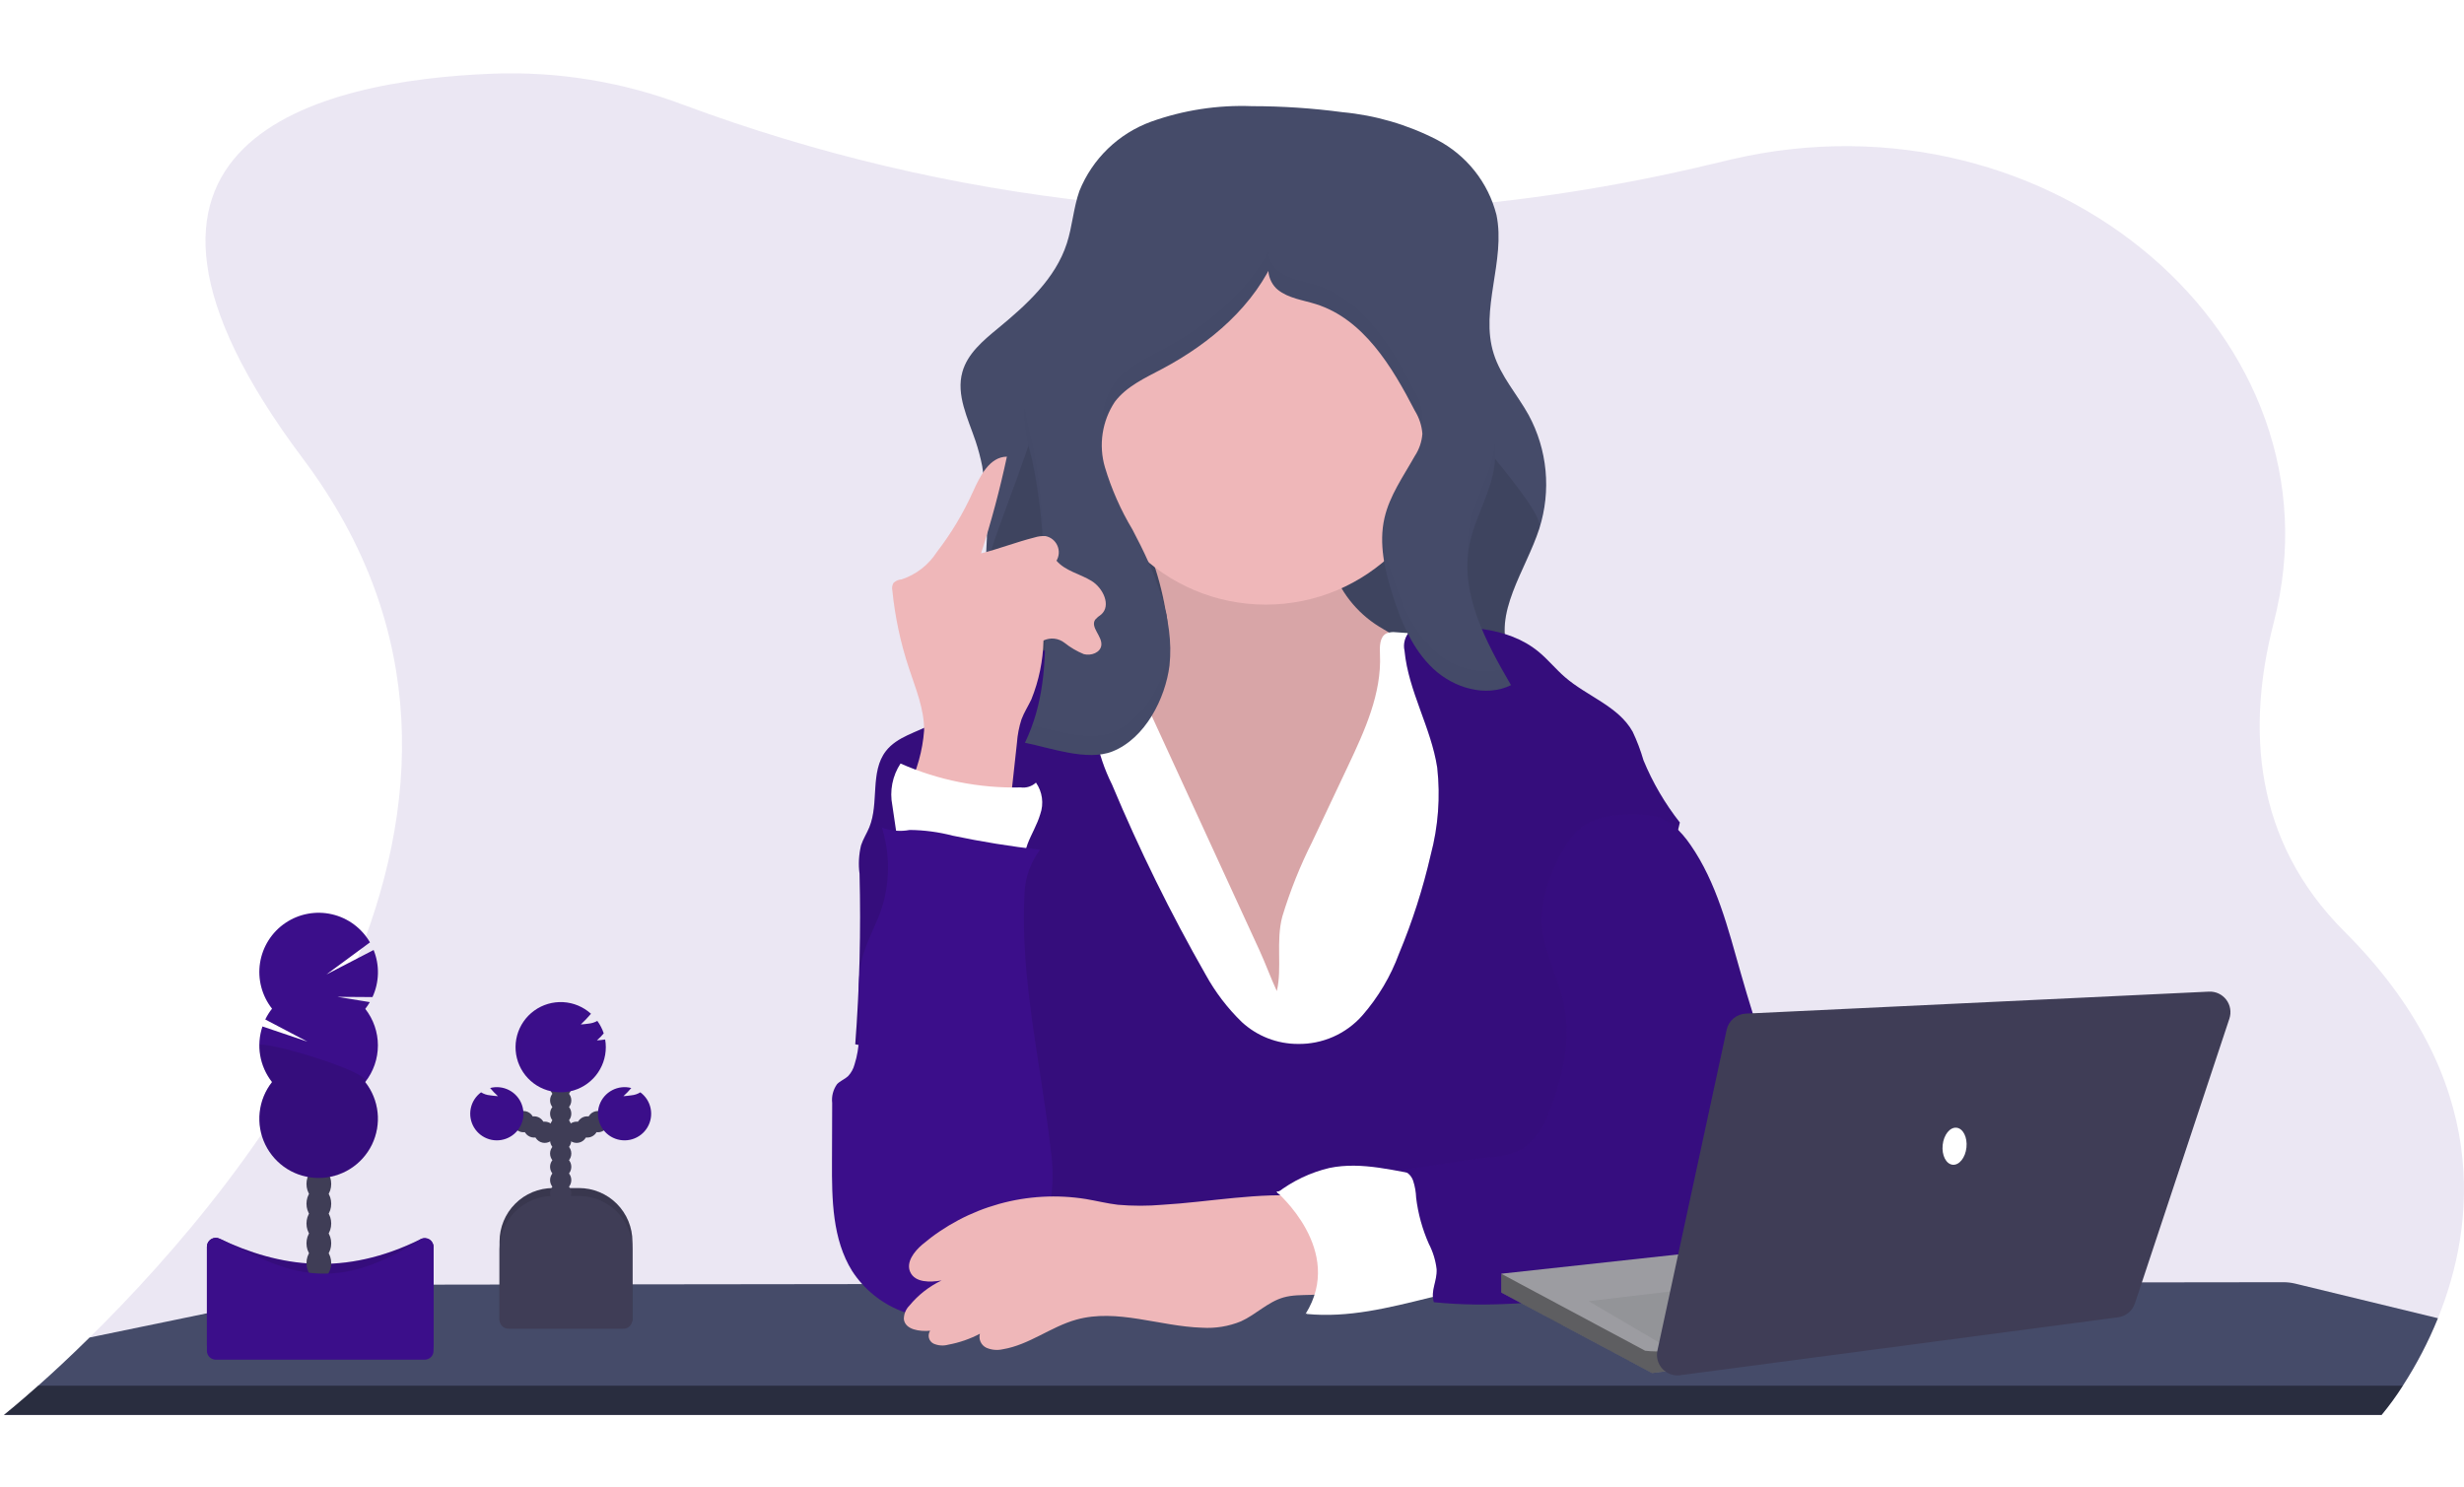 <svg width="159" height="96" viewBox="0 0 159 96" fill="none" xmlns="http://www.w3.org/2000/svg">
<g filter="url(#filter0_d)">
<path opacity="0.1" d="M157.318 81.079C156.701 82.599 155.943 84.058 155.052 85.435C154.634 86.092 154.176 86.722 153.68 87.322C153.675 87.328 153.67 87.333 153.665 87.338H0.236L0.257 87.322C0.395 87.214 1.206 86.558 2.466 85.435C3.373 84.63 4.505 83.584 5.78 82.325C16.201 72.077 36.224 47.821 19.547 25.6C4.048 4.943 20.736 1.196 31.745 0.757C35.975 0.591 40.194 1.281 44.151 2.784C52.689 5.955 61.587 8.055 70.642 9.037C71.04 9.081 71.44 9.125 71.846 9.165C78.257 9.818 84.712 9.935 91.143 9.516C91.332 9.505 91.523 9.491 91.715 9.477C98.076 9.03 104.39 8.054 110.59 6.558C110.991 6.46 111.388 6.367 111.782 6.275C132.44 1.498 151.483 17.781 146.722 36.185C144.961 42.992 145.409 50.247 151.278 56.117C160.884 65.698 159.722 75.134 157.318 81.079Z" fill="#3B0E8A"/>
<path d="M157.318 81.079C156.701 82.599 155.943 84.057 155.052 85.434C154.634 86.091 154.176 86.721 153.68 87.321H0.257C0.395 87.214 1.206 86.558 2.466 85.434C3.373 84.63 4.505 83.584 5.78 82.325L21.95 78.985C22.159 78.942 22.371 78.92 22.585 78.92L39.824 78.895H39.842L48.381 78.885H48.4L55.606 78.876H65.159L84.959 78.848H93.476L96.876 78.81H98L107.89 78.796H112.567L123.993 78.781H127.392L138.213 78.766L147.347 78.755C147.601 78.755 147.855 78.785 148.102 78.844L157.318 81.079Z" fill="#454B69"/>
<path opacity="0.4" d="M2.466 85.434H155.052C154.634 86.091 154.176 86.721 153.68 87.321H0.257C0.392 87.206 1.202 86.551 2.466 85.434Z" fill="black"/>
<path d="M101.462 42.511L101.155 42.571L87.3 45.231C83.275 46.004 79.194 46.78 75.106 46.483C72.143 46.268 69.378 45.39 66.532 44.62C64.924 44.184 63.218 44.01 62.673 42.21C61.92 39.726 63.145 36.046 63.434 33.531C63.8 31.061 63.782 28.55 63.381 26.086C63.272 25.537 63.128 24.996 62.951 24.465C62.458 23.004 61.681 21.485 62.104 20.001C62.434 18.823 63.44 17.983 64.382 17.205C66.227 15.687 68.11 13.985 68.842 11.709C69.201 10.605 69.268 9.416 69.655 8.321C70.07 7.294 70.696 6.366 71.492 5.596C72.289 4.827 73.238 4.233 74.278 3.853C76.365 3.107 78.576 2.767 80.791 2.852C82.742 2.852 84.69 2.982 86.624 3.24C88.75 3.437 90.817 4.041 92.716 5.016C93.663 5.509 94.495 6.195 95.158 7.031C95.822 7.866 96.301 8.833 96.565 9.866C97.177 12.821 95.477 15.971 96.39 18.837C96.848 20.288 97.908 21.46 98.644 22.788C99.244 23.898 99.614 25.118 99.733 26.374C99.851 27.63 99.716 28.898 99.335 30.101C98.454 32.83 96.297 35.59 97.4 38.235C98.102 39.918 99.897 40.816 101.148 42.149C101.261 42.271 101.365 42.391 101.462 42.511Z" fill="#454B69"/>
<path opacity="0.1" d="M101.155 42.163V42.571L87.299 45.23C83.275 46.003 79.193 46.78 75.105 46.483C72.142 46.268 69.377 45.389 66.531 44.62C64.923 44.183 63.218 44.01 62.673 42.21C61.92 39.726 63.145 36.045 63.433 33.53C63.709 31.059 67.96 22.04 67.469 19.599L92.871 20.703C93.042 22.051 99.756 28.82 99.34 30.113C98.459 32.842 96.303 35.602 97.405 38.247C98.11 39.932 99.902 40.83 101.155 42.163Z" fill="black"/>
<path d="M75.203 35.334C75.433 36.178 75.36 37.076 74.998 37.873C74.417 38.872 73.149 39.191 72.016 39.417L68.082 40.203C67.808 40.232 67.549 40.335 67.329 40.501C67.111 40.735 66.987 41.041 66.978 41.361C66.819 42.785 67.323 44.189 67.783 45.545C68.712 48.294 69.492 51.099 70.667 53.751C71.76 56.455 73.509 58.845 75.755 60.706C78.057 62.478 81.102 63.422 83.92 62.729C86.374 62.125 88.388 60.394 90.123 58.559C91.624 57.104 92.804 55.352 93.588 53.415C94.015 52.044 94.278 50.627 94.374 49.194L95.072 42.63C95.181 41.602 95.254 40.448 94.589 39.66C94.278 39.328 93.905 39.06 93.493 38.869C91.946 38.145 90.441 37.334 88.986 36.439C87.522 35.532 86.431 34.132 85.908 32.492C85.653 31.5 85.698 30.422 85.263 29.498C84.996 28.991 84.624 28.546 84.172 28.194C83.719 27.842 83.197 27.589 82.64 27.454C81.524 27.19 80.367 27.143 79.233 27.316C78.095 27.444 73.711 27.773 73.24 29.055C72.987 29.745 74.035 31.226 74.283 31.905C74.692 33.019 74.999 34.166 75.203 35.334Z" fill="#EFB7B9"/>
<path opacity="0.1" d="M75.203 35.334C75.433 36.178 75.36 37.076 74.998 37.873C74.417 38.872 73.149 39.191 72.016 39.417L68.082 40.203C67.808 40.232 67.549 40.335 67.329 40.501C67.111 40.735 66.987 41.041 66.978 41.361C66.819 42.785 67.323 44.189 67.783 45.545C68.712 48.294 69.492 51.099 70.667 53.751C71.76 56.455 73.509 58.845 75.755 60.706C78.057 62.478 81.102 63.422 83.92 62.729C86.374 62.125 88.388 60.394 90.123 58.559C91.624 57.104 92.804 55.352 93.588 53.415C94.015 52.044 94.278 50.627 94.374 49.194L95.072 42.63C95.181 41.602 95.254 40.448 94.589 39.66C94.278 39.328 93.905 39.06 93.493 38.869C91.946 38.145 90.441 37.334 88.986 36.439C87.522 35.532 86.431 34.132 85.908 32.492C85.653 31.5 85.698 30.422 85.263 29.498C84.996 28.991 84.624 28.546 84.172 28.194C83.719 27.842 83.197 27.589 82.64 27.454C81.524 27.19 80.367 27.143 79.233 27.316C78.095 27.444 73.711 27.773 73.24 29.055C72.987 29.745 74.035 31.226 74.283 31.905C74.692 33.019 74.999 34.166 75.203 35.334Z" fill="black"/>
<path d="M84.67 50.342L86.977 45.459C88.058 43.171 89.163 40.767 89.048 38.239C89.025 37.737 89.02 37.109 89.462 36.881C89.653 36.803 89.862 36.777 90.067 36.804C92.495 36.928 94.892 37.413 97.178 38.242C97.633 38.37 98.049 38.61 98.387 38.94C98.671 39.317 98.858 39.758 98.931 40.224C99.293 41.764 99.557 43.325 99.722 44.898C100.033 48.802 100.033 52.725 99.722 56.63L99.109 68.558C99.112 68.728 99.078 68.895 99.008 69.05C98.914 69.175 98.793 69.278 98.654 69.351C98.516 69.424 98.362 69.466 98.206 69.473C97.013 69.636 95.807 69.675 94.607 69.589C86.158 69.269 77.665 68.777 69.271 69.802C69.309 68.56 69.289 67.318 69.21 66.075C68.878 60.707 67.486 55.471 66.119 50.271C65.322 47.234 64.551 43.925 65.833 41.061C66.022 40.609 66.293 40.196 66.632 39.844C67.211 39.339 67.908 38.989 68.659 38.826C69.931 38.48 71.248 38.331 72.564 38.385L81.27 57.33C81.668 58.197 81.996 59.109 82.391 59.965C82.747 58.486 82.319 56.754 82.747 55.152C83.25 53.496 83.893 51.887 84.67 50.342Z" fill="white"/>
<path d="M83.76 63.378C84.542 63.389 85.316 63.232 86.031 62.917C86.746 62.601 87.384 62.136 87.902 61.551C88.932 60.373 89.738 59.017 90.278 57.549C91.138 55.489 91.82 53.36 92.32 51.184C92.808 49.347 92.952 47.436 92.743 45.547C92.348 42.959 90.883 40.607 90.634 38.001C90.583 37.778 90.588 37.546 90.649 37.326C90.71 37.105 90.826 36.904 90.984 36.739C91.227 36.592 91.507 36.519 91.791 36.529C94.395 36.374 97.255 36.403 99.272 38.056C99.886 38.558 100.385 39.186 100.986 39.704C102.416 40.946 104.437 41.578 105.355 43.228C105.636 43.822 105.869 44.438 106.052 45.07C106.646 46.51 107.436 47.861 108.399 49.085C107.519 52.795 106.509 56.508 105.629 60.218C105.164 62.406 104.548 64.559 103.786 66.663C103.256 68.03 102.589 69.423 102.752 70.886C102.842 71.458 102.984 72.021 103.175 72.567C103.761 74.515 104.035 76.542 103.988 78.575L64.596 78.672C66.483 75.966 67.036 72.649 66.845 69.357C66.79 67.771 66.364 66.219 65.602 64.827C64.352 62.687 62.151 61.294 59.98 60.1C58.461 59.272 56.831 63.931 55.189 63.397C55.469 59.739 55.561 56.069 55.466 52.401C55.385 51.786 55.418 51.16 55.565 50.557C55.695 50.153 55.934 49.791 56.095 49.398C56.742 47.823 56.125 45.81 57.172 44.469C57.897 43.538 59.167 43.272 60.194 42.698C61.203 42.023 62.141 41.249 62.994 40.388C64.804 38.852 67.015 37.865 69.367 37.543C70.053 38.625 70.47 39.855 70.583 41.132C70.653 41.934 70.603 42.746 70.715 43.544C70.918 44.619 71.269 45.66 71.758 46.639C73.52 50.844 75.536 54.938 77.795 58.898C78.418 60.031 79.206 61.065 80.134 61.966C81.122 62.876 82.417 63.38 83.76 63.378Z" fill="#3B0E8A"/>
<path opacity="0.1" d="M83.76 63.378C84.542 63.389 85.316 63.232 86.031 62.917C86.746 62.601 87.384 62.136 87.902 61.551C88.932 60.373 89.738 59.017 90.278 57.549C91.138 55.489 91.82 53.36 92.32 51.184C92.808 49.347 92.952 47.436 92.743 45.547C92.348 42.959 90.883 40.607 90.634 38.001C90.583 37.778 90.588 37.546 90.649 37.326C90.71 37.105 90.826 36.904 90.984 36.739C91.227 36.592 91.507 36.519 91.791 36.529C94.395 36.374 97.255 36.403 99.272 38.056C99.886 38.558 100.385 39.186 100.986 39.704C102.416 40.946 104.437 41.578 105.355 43.228C105.636 43.822 105.869 44.438 106.052 45.07C106.646 46.51 107.436 47.861 108.399 49.085C107.519 52.795 106.509 56.508 105.629 60.218C105.164 62.406 104.548 64.559 103.786 66.663C103.256 68.03 102.589 69.423 102.752 70.886C102.842 71.458 102.984 72.021 103.175 72.567C103.761 74.515 104.035 76.542 103.988 78.575L64.596 78.672C66.483 75.966 67.036 72.649 66.845 69.357C66.79 67.771 66.364 66.219 65.602 64.827C64.352 62.687 62.151 61.294 59.98 60.1C58.461 59.272 56.831 63.931 55.189 63.397C55.469 59.739 55.561 56.069 55.466 52.401C55.385 51.786 55.418 51.16 55.565 50.557C55.695 50.153 55.934 49.791 56.095 49.398C56.742 47.823 56.125 45.81 57.172 44.469C57.897 43.538 59.167 43.272 60.194 42.698C61.203 42.023 62.141 41.249 62.994 40.388C64.804 38.852 67.015 37.865 69.367 37.543C70.053 38.625 70.47 39.855 70.583 41.132C70.653 41.934 70.603 42.746 70.715 43.544C70.918 44.619 71.269 45.66 71.758 46.639C73.52 50.844 75.536 54.938 77.795 58.898C78.418 60.031 79.206 61.065 80.134 61.966C81.122 62.876 82.417 63.38 83.76 63.378Z" fill="black"/>
<path d="M81.677 35.021C88.213 35.021 93.511 29.724 93.511 23.19C93.511 16.656 88.213 11.359 81.677 11.359C75.141 11.359 69.843 16.656 69.843 23.19C69.843 29.724 75.141 35.021 81.677 35.021Z" fill="#EFB7B9"/>
<path d="M75.467 38.956C75.792 35.895 74.518 32.9 73.077 30.179C72.32 28.917 71.723 27.565 71.3 26.155C71.093 25.447 71.043 24.703 71.154 23.974C71.264 23.245 71.532 22.549 71.939 21.934C72.693 20.935 73.888 20.395 74.995 19.808C78.116 18.152 80.97 15.718 82.342 12.462C81.566 12.885 81.768 14.145 82.453 14.698C83.138 15.252 84.07 15.363 84.913 15.627C87.983 16.594 89.825 19.654 91.302 22.514C91.58 22.963 91.746 23.473 91.785 23.999C91.746 24.514 91.576 25.009 91.291 25.439C90.562 26.737 89.67 27.983 89.339 29.433C88.959 31.09 89.359 32.831 89.883 34.456C90.435 36.184 91.168 37.926 92.493 39.165C93.818 40.405 95.874 41.02 97.504 40.22C95.877 37.422 94.191 34.297 94.826 31.125C95.133 29.606 95.957 28.224 96.307 26.716C96.975 23.836 95.863 20.872 94.771 18.123L91.506 9.918C91.008 8.663 90.44 7.325 89.297 6.614C88.49 6.188 87.597 5.953 86.685 5.926C83.769 5.666 80.748 5.751 78.034 6.836C73.089 8.811 69.988 13.681 67.528 18.404C66.791 19.819 66.063 21.321 66.093 22.917C66.156 23.79 66.31 24.655 66.553 25.496C67.362 28.969 67.406 32.568 67.447 36.134C67.48 38.869 67.337 41.448 66.14 43.939C67.78 44.265 70.158 45.144 71.782 44.5C73.897 43.662 75.198 41.086 75.467 38.956Z" fill="#454B69"/>
<g opacity="0.1">
<path opacity="0.1" d="M67.439 36.074C67.445 35.685 67.445 35.292 67.439 34.895C67.397 31.329 67.353 27.732 66.544 24.258C66.363 23.582 66.222 22.896 66.121 22.203C66.093 22.441 66.08 22.68 66.084 22.919C66.146 23.793 66.3 24.657 66.543 25.499C67.35 28.954 67.399 32.529 67.439 36.074Z" fill="black"/>
<path opacity="0.1" d="M96.307 26.718C96.489 25.912 96.55 25.083 96.488 24.259C96.46 24.669 96.4 25.076 96.307 25.476C95.956 26.994 95.132 28.362 94.826 29.884C94.694 30.556 94.656 31.242 94.715 31.924C94.737 31.656 94.774 31.39 94.826 31.126C95.132 29.604 95.956 28.23 96.307 26.718Z" fill="black"/>
<path opacity="0.1" d="M91.679 23.368C91.746 23.172 91.783 22.966 91.787 22.759C91.746 22.233 91.58 21.724 91.303 21.274C89.826 18.414 87.989 15.356 84.914 14.387C84.072 14.122 83.14 14.014 82.454 13.458C82.277 13.306 82.133 13.12 82.029 12.912C81.925 12.703 81.864 12.476 81.849 12.243C80.353 14.99 77.782 17.09 74.996 18.566C73.891 19.153 72.694 19.692 71.941 20.692C71.266 21.666 70.983 22.86 71.15 24.033C71.22 23.276 71.493 22.552 71.94 21.937C72.694 20.938 73.889 20.398 74.995 19.811C77.781 18.336 80.352 16.235 81.849 13.488C81.864 13.721 81.925 13.948 82.029 14.157C82.132 14.365 82.277 14.551 82.453 14.703C83.144 15.255 84.071 15.368 84.913 15.632C87.984 16.599 89.825 19.659 91.302 22.519C91.452 22.792 91.578 23.077 91.679 23.371V23.368Z" fill="black"/>
<path opacity="0.1" d="M92.492 37.925C91.167 36.683 90.436 34.944 89.882 33.216C89.548 32.245 89.325 31.24 89.216 30.219C89.155 31.662 89.381 33.103 89.882 34.458C90.433 36.186 91.167 37.928 92.492 39.167C93.817 40.407 95.873 41.022 97.503 40.222C97.307 39.886 97.113 39.546 96.919 39.202C96.133 39.374 95.317 39.347 94.544 39.124C93.771 38.901 93.066 38.489 92.492 37.925Z" fill="black"/>
<path opacity="0.1" d="M75.468 37.714C75.201 39.844 73.896 42.42 71.776 43.262C70.303 43.846 68.206 43.175 66.606 42.804C66.468 43.191 66.311 43.571 66.134 43.943C67.774 44.268 70.152 45.148 71.776 44.504C73.898 43.662 75.202 41.086 75.468 38.956C75.522 38.423 75.533 37.886 75.498 37.352C75.489 37.472 75.477 37.593 75.468 37.714Z" fill="black"/>
</g>
<path d="M92.196 71.933C90.063 71.596 87.898 70.942 85.783 71.382C84.561 71.672 83.414 72.218 82.418 72.983C82.96 73.259 83.43 73.66 83.789 74.153C84.148 74.645 84.386 75.216 84.483 75.817C84.738 76.641 84.9 77.491 84.966 78.351C85.032 79.219 84.802 80.083 84.315 80.804C87.004 81.069 89.611 80.406 92.234 79.759C92.534 79.707 92.82 79.591 93.072 79.421C93.262 79.237 93.409 79.012 93.502 78.764C93.595 78.516 93.632 78.251 93.611 77.987C93.567 77.043 93.387 76.11 93.077 75.217C92.754 74.131 92.517 73.013 92.196 71.933Z" fill="white"/>
<path d="M106.597 48.654C107.656 48.792 108.477 49.646 109.082 50.524C110.779 52.967 111.51 55.928 112.325 58.79C113.338 62.349 114.53 65.856 115.897 69.295C116.191 70.091 116.549 70.862 116.968 71.6C117.359 72.138 117.665 72.734 117.875 73.366C118.237 74.931 116.948 76.402 115.602 77.274C114.885 77.758 114.101 78.135 113.276 78.395C112.466 78.611 111.638 78.752 110.802 78.818L103.138 79.646C99.611 80.03 96.052 80.414 92.523 80.044C92.301 79.271 92.737 78.724 92.705 77.92C92.639 77.347 92.468 76.791 92.203 76.279C91.785 75.335 91.509 74.335 91.384 73.31C91.371 72.931 91.304 72.556 91.186 72.196C91.124 72.017 91.014 71.858 90.868 71.736C90.722 71.614 90.546 71.535 90.358 71.506C92.429 71.3 94.001 70.909 96.072 70.703C96.848 70.683 97.608 70.487 98.296 70.13C99.067 69.55 99.638 68.743 99.929 67.823C100.825 65.629 101.402 63.211 100.931 60.887C100.545 58.981 99.466 57.206 99.472 55.261C99.525 54.1 99.819 52.963 100.333 51.921C100.828 50.801 101.472 49.655 102.557 49.087C103.643 48.519 105.373 48.488 106.597 48.654Z" fill="#3B0E8A"/>
<path opacity="0.08" d="M106.597 48.654C107.656 48.792 108.477 49.646 109.082 50.524C110.779 52.967 111.51 55.928 112.325 58.79C113.338 62.349 114.53 65.856 115.897 69.295C116.191 70.091 116.549 70.862 116.968 71.6C117.359 72.138 117.665 72.734 117.875 73.366C118.237 74.931 116.948 76.402 115.602 77.274C114.885 77.758 114.101 78.135 113.276 78.395C112.466 78.611 111.638 78.752 110.802 78.818L103.138 79.646C99.611 80.03 96.052 80.414 92.523 80.044C92.301 79.271 92.737 78.724 92.705 77.92C92.639 77.347 92.468 76.791 92.203 76.279C91.785 75.335 91.509 74.335 91.384 73.31C91.371 72.931 91.304 72.556 91.186 72.196C91.124 72.017 91.014 71.858 90.868 71.736C90.722 71.614 90.546 71.535 90.358 71.506C92.429 71.3 94.001 70.909 96.072 70.703C96.848 70.683 97.608 70.487 98.296 70.13C99.067 69.55 99.638 68.743 99.929 67.823C100.825 65.629 101.402 63.211 100.931 60.887C100.545 58.981 99.466 57.206 99.472 55.261C99.525 54.1 99.819 52.963 100.333 51.921C100.828 50.801 101.472 49.655 102.557 49.087C103.643 48.519 105.373 48.488 106.597 48.654Z" fill="black"/>
<path d="M58.608 46.858C59.185 45.7 59.533 44.44 59.632 43.15C59.647 41.754 59.08 40.43 58.646 39.104C58.11 37.483 57.753 35.808 57.582 34.11C57.546 33.947 57.571 33.777 57.651 33.631C57.792 33.49 57.981 33.406 58.181 33.394C59.119 33.084 59.922 32.46 60.455 31.627C61.38 30.427 62.161 29.123 62.783 27.741C63.24 26.723 63.858 25.483 64.974 25.473C64.524 27.582 63.968 29.666 63.306 31.718C64.472 31.42 65.581 30.987 66.747 30.691C66.976 30.619 67.215 30.587 67.454 30.597C67.623 30.629 67.781 30.701 67.916 30.806C68.05 30.912 68.158 31.049 68.228 31.205C68.299 31.361 68.331 31.532 68.322 31.703C68.312 31.875 68.262 32.041 68.175 32.188C68.745 32.856 69.693 33.035 70.439 33.494C71.184 33.953 71.72 35.086 71.057 35.662C70.913 35.755 70.782 35.867 70.669 35.996C70.349 36.49 71.133 37.057 71.068 37.642C71.016 38.121 70.403 38.345 69.936 38.218C69.489 38.035 69.071 37.789 68.693 37.488C68.503 37.339 68.276 37.247 68.036 37.22C67.796 37.194 67.554 37.235 67.336 37.338C67.306 38.645 67.04 39.935 66.55 41.146C66.345 41.578 66.081 41.983 65.915 42.431C65.757 42.921 65.659 43.428 65.623 43.942L65.122 48.523C62.731 48.998 60.587 48.282 58.608 46.858Z" fill="#EFB7B9"/>
<path d="M58.023 50.969L57.583 47.989C57.396 47.051 57.585 46.078 58.111 45.278C60.552 46.357 63.201 46.884 65.87 46.821C66.046 46.845 66.225 46.829 66.394 46.775C66.564 46.722 66.719 46.631 66.85 46.511C67.055 46.804 67.187 47.142 67.235 47.497C67.283 47.852 67.246 48.213 67.126 48.55C66.931 49.218 66.557 49.82 66.308 50.472C66.215 50.814 66.056 51.135 65.841 51.416C65.631 51.594 65.388 51.727 65.125 51.807C64.863 51.888 64.586 51.914 64.313 51.884C63.735 51.88 63.159 51.825 62.59 51.719C61.12 51.445 59.495 50.704 58.023 50.969Z" fill="white"/>
<path d="M67.112 50.846C65.221 50.631 63.342 50.327 61.476 49.935C60.57 49.699 59.639 49.575 58.704 49.566C58.102 49.681 57.481 49.627 56.909 49.412C57.458 51.165 57.433 53.048 56.839 54.786C56.47 55.821 55.908 56.786 55.637 57.852C55.074 60.081 55.847 62.511 55.143 64.7C55.069 64.986 54.923 65.248 54.72 65.462C54.504 65.66 54.21 65.764 54.012 65.975C53.761 66.329 53.65 66.762 53.7 67.192L53.687 70.995C53.678 73.415 53.711 75.983 54.989 78.034C55.745 79.196 56.844 80.095 58.133 80.606C59.423 81.116 60.84 81.213 62.187 80.882C62.898 80.7 63.563 80.375 64.142 79.925C65.02 79.124 65.732 78.159 66.24 77.085C66.997 75.885 67.54 74.561 67.842 73.175C67.963 72.179 67.948 71.172 67.798 70.18C67.174 64.659 65.82 59.185 66.111 53.644C66.154 52.631 66.504 51.655 67.114 50.845L67.112 50.846Z" fill="#3B0E8A"/>
<path d="M75.017 73.757C74.058 73.84 73.094 73.84 72.136 73.757C71.445 73.675 70.772 73.505 70.087 73.389C68.217 73.087 66.304 73.193 64.478 73.7C62.653 74.207 60.959 75.102 59.513 76.326C58.983 76.778 58.447 77.474 58.74 78.106C59.055 78.788 60.017 78.771 60.758 78.641C59.958 79.024 59.252 79.576 58.688 80.261C58.572 80.376 58.48 80.513 58.417 80.664C58.355 80.815 58.324 80.977 58.325 81.14C58.409 81.823 59.337 81.948 60.023 81.888C59.978 81.955 59.947 82.031 59.934 82.11C59.92 82.19 59.923 82.272 59.943 82.35C59.963 82.428 59.999 82.501 60.049 82.564C60.099 82.627 60.163 82.679 60.234 82.716C60.536 82.851 60.876 82.876 61.194 82.787C61.905 82.656 62.592 82.418 63.232 82.081C63.185 82.256 63.2 82.442 63.276 82.607C63.352 82.772 63.482 82.905 63.646 82.984C63.981 83.129 64.354 83.164 64.711 83.081C66.398 82.805 67.806 81.631 69.452 81.171C72.083 80.436 74.836 81.609 77.571 81.692C78.429 81.746 79.289 81.605 80.085 81.278C81.042 80.843 81.813 80.027 82.824 79.738C83.947 79.418 85.234 79.786 86.261 79.233C87.008 78.831 86.335 75.735 86.144 75.139C85.795 74.051 85.444 73.326 84.28 73.215C81.335 72.926 77.984 73.586 75.017 73.757Z" fill="#EFB7B9"/>
<path d="M82.363 72.912C82.363 72.912 86.821 76.684 84.249 80.8L89.219 79.085V75.484C89.219 75.313 87.332 72.742 87.332 72.742L85.102 72.398L82.363 72.912Z" fill="white"/>
<path d="M35.687 72.679H37.359C37.812 72.679 38.261 72.768 38.68 72.942C39.099 73.115 39.479 73.369 39.8 73.69C40.12 74.01 40.374 74.391 40.548 74.809C40.721 75.228 40.81 75.677 40.81 76.13V81.251H32.236V76.129C32.237 75.214 32.6 74.337 33.247 73.69C33.895 73.043 34.772 72.679 35.687 72.679Z" fill="#3F3D56"/>
<path opacity="0.1" d="M35.687 72.679H37.359C37.812 72.679 38.261 72.768 38.68 72.942C39.099 73.115 39.479 73.369 39.8 73.69C40.12 74.01 40.374 74.391 40.548 74.809C40.721 75.228 40.81 75.677 40.81 76.13V81.251H32.236V76.129C32.237 75.214 32.6 74.337 33.247 73.69C33.895 73.043 34.772 72.679 35.687 72.679Z" fill="black"/>
<path d="M36.181 74.564C36.56 74.564 36.867 74.257 36.867 73.878C36.867 73.499 36.56 73.192 36.181 73.192C35.802 73.192 35.495 73.499 35.495 73.878C35.495 74.257 35.802 74.564 36.181 74.564Z" fill="#3F3D56"/>
<path d="M36.181 73.707C36.56 73.707 36.867 73.4 36.867 73.021C36.867 72.642 36.56 72.335 36.181 72.335C35.802 72.335 35.495 72.642 35.495 73.021C35.495 73.4 35.802 73.707 36.181 73.707Z" fill="#3F3D56"/>
<path d="M36.181 72.85C36.56 72.85 36.867 72.543 36.867 72.164C36.867 71.785 36.56 71.478 36.181 71.478C35.802 71.478 35.495 71.785 35.495 72.164C35.495 72.543 35.802 72.85 36.181 72.85Z" fill="#3F3D56"/>
<path d="M36.181 71.993C36.56 71.993 36.867 71.686 36.867 71.307C36.867 70.928 36.56 70.621 36.181 70.621C35.802 70.621 35.495 70.928 35.495 71.307C35.495 71.686 35.802 71.993 36.181 71.993Z" fill="#3F3D56"/>
<path d="M36.181 71.136C36.56 71.136 36.867 70.829 36.867 70.45C36.867 70.071 36.56 69.764 36.181 69.764C35.802 69.764 35.495 70.071 35.495 70.45C35.495 70.829 35.802 71.136 36.181 71.136Z" fill="#3F3D56"/>
<path d="M36.181 70.279C36.56 70.279 36.867 69.972 36.867 69.593C36.867 69.214 36.56 68.907 36.181 68.907C35.802 68.907 35.495 69.214 35.495 69.593C35.495 69.972 35.802 70.279 36.181 70.279Z" fill="#3F3D56"/>
<path d="M36.181 69.42C36.56 69.42 36.867 69.113 36.867 68.734C36.867 68.355 36.56 68.048 36.181 68.048C35.802 68.048 35.495 68.355 35.495 68.734C35.495 69.113 35.802 69.42 36.181 69.42Z" fill="#3F3D56"/>
<path d="M37.21 69.764C37.589 69.764 37.896 69.457 37.896 69.078C37.896 68.699 37.589 68.392 37.21 68.392C36.831 68.392 36.524 68.699 36.524 69.078C36.524 69.457 36.831 69.764 37.21 69.764Z" fill="#3F3D56"/>
<path d="M37.896 69.42C38.275 69.42 38.583 69.113 38.583 68.734C38.583 68.355 38.275 68.048 37.896 68.048C37.517 68.048 37.21 68.355 37.21 68.734C37.21 69.113 37.517 69.42 37.896 69.42Z" fill="#3F3D56"/>
<path d="M38.583 69.078C38.962 69.078 39.269 68.771 39.269 68.392C39.269 68.013 38.962 67.706 38.583 67.706C38.204 67.706 37.896 68.013 37.896 68.392C37.896 68.771 38.204 69.078 38.583 69.078Z" fill="#3F3D56"/>
<path d="M36.181 68.563C36.56 68.563 36.867 68.256 36.867 67.877C36.867 67.498 36.56 67.191 36.181 67.191C35.802 67.191 35.495 67.498 35.495 67.877C35.495 68.256 35.802 68.563 36.181 68.563Z" fill="#3F3D56"/>
<path d="M36.181 67.706C36.56 67.706 36.867 67.399 36.867 67.02C36.867 66.641 36.56 66.334 36.181 66.334C35.802 66.334 35.495 66.641 35.495 67.02C35.495 67.399 35.802 67.706 36.181 67.706Z" fill="#3F3D56"/>
<path d="M36.181 66.849C36.56 66.849 36.867 66.542 36.867 66.163C36.867 65.784 36.56 65.477 36.181 65.477C35.802 65.477 35.495 65.784 35.495 66.163C35.495 66.542 35.802 66.849 36.181 66.849Z" fill="#3F3D56"/>
<path d="M36.181 65.992C36.56 65.992 36.867 65.685 36.867 65.306C36.867 64.927 36.56 64.62 36.181 64.62C35.802 64.62 35.495 64.927 35.495 65.306C35.495 65.685 35.802 65.992 36.181 65.992Z" fill="#3F3D56"/>
<path d="M39.03 63.093C38.859 63.118 38.688 63.136 38.517 63.147C38.676 63.008 38.824 62.857 38.959 62.695C38.864 62.406 38.724 62.135 38.544 61.89C38.374 61.986 38.187 62.045 37.992 62.064C37.823 62.089 37.652 62.107 37.48 62.119C37.712 61.901 37.931 61.671 38.136 61.429C37.642 60.981 37.008 60.716 36.341 60.679C35.674 60.643 35.014 60.836 34.473 61.228C33.932 61.619 33.542 62.184 33.368 62.829C33.194 63.474 33.248 64.158 33.519 64.769C33.79 65.379 34.262 65.877 34.857 66.181C35.452 66.484 36.133 66.574 36.786 66.435C37.44 66.296 38.025 65.937 38.445 65.418C38.865 64.899 39.094 64.251 39.093 63.584C39.093 63.416 39.079 63.248 39.049 63.083L39.03 63.093Z" fill="#3B0E8A"/>
<path d="M41.318 66.502C41.143 66.609 40.945 66.675 40.74 66.693C40.57 66.718 40.399 66.737 40.228 66.748C40.41 66.585 40.58 66.409 40.736 66.221C40.322 66.113 39.883 66.163 39.505 66.362C39.126 66.56 38.835 66.893 38.688 67.294C38.542 67.696 38.55 68.138 38.712 68.533C38.874 68.929 39.178 69.25 39.564 69.433C39.95 69.617 40.391 69.65 40.8 69.526C41.209 69.402 41.558 69.13 41.777 68.763C41.996 68.395 42.07 67.96 41.985 67.541C41.9 67.122 41.662 66.75 41.317 66.497L41.318 66.502Z" fill="#3B0E8A"/>
<path d="M35.152 69.764C35.531 69.764 35.839 69.457 35.839 69.078C35.839 68.699 35.531 68.392 35.152 68.392C34.773 68.392 34.466 68.699 34.466 69.078C34.466 69.457 34.773 69.764 35.152 69.764Z" fill="#3F3D56"/>
<path d="M34.466 69.42C34.845 69.42 35.152 69.113 35.152 68.734C35.152 68.355 34.845 68.048 34.466 68.048C34.087 68.048 33.78 68.355 33.78 68.734C33.78 69.113 34.087 69.42 34.466 69.42Z" fill="#3F3D56"/>
<path d="M33.78 69.078C34.159 69.078 34.466 68.771 34.466 68.392C34.466 68.013 34.159 67.706 33.78 67.706C33.401 67.706 33.094 68.013 33.094 68.392C33.094 68.771 33.401 69.078 33.78 69.078Z" fill="#3F3D56"/>
<path d="M31.045 66.502C31.22 66.609 31.418 66.675 31.622 66.693C31.792 66.718 31.963 66.737 32.134 66.748C31.952 66.585 31.782 66.409 31.627 66.221C32.04 66.113 32.479 66.163 32.858 66.362C33.237 66.56 33.528 66.893 33.674 67.294C33.821 67.696 33.812 68.138 33.65 68.533C33.488 68.929 33.184 69.25 32.798 69.433C32.412 69.617 31.971 69.65 31.562 69.526C31.153 69.402 30.805 69.13 30.586 68.763C30.367 68.395 30.292 67.96 30.377 67.541C30.462 67.122 30.701 66.75 31.046 66.497L31.045 66.502Z" fill="#3B0E8A"/>
<path d="M35.687 73.187H37.359C37.812 73.187 38.261 73.276 38.68 73.45C39.099 73.623 39.479 73.877 39.8 74.198C40.12 74.518 40.374 74.898 40.548 75.317C40.721 75.736 40.81 76.184 40.81 76.637V81.174C40.81 81.329 40.749 81.478 40.639 81.588C40.529 81.697 40.38 81.759 40.225 81.759H32.818C32.662 81.759 32.513 81.697 32.404 81.588C32.294 81.478 32.232 81.329 32.232 81.174V76.637C32.232 76.184 32.322 75.735 32.495 75.316C32.669 74.897 32.924 74.516 33.245 74.196C33.566 73.876 33.947 73.621 34.366 73.448C34.785 73.275 35.234 73.186 35.688 73.187H35.687Z" fill="#3F3D56"/>
<g opacity="0.1">
<path opacity="0.1" d="M39.077 63.281C39.007 63.355 38.934 63.425 38.856 63.49C38.934 63.488 39.013 63.481 39.09 63.47C39.088 63.408 39.084 63.343 39.077 63.281Z" fill="black"/>
<path opacity="0.1" d="M37.826 62.461C37.998 62.45 38.168 62.432 38.339 62.407C38.493 62.388 38.643 62.347 38.785 62.287C38.715 62.149 38.634 62.016 38.543 61.891C38.457 61.943 38.364 61.983 38.267 62.008C38.132 62.171 37.983 62.323 37.824 62.462L37.826 62.461Z" fill="black"/>
<path opacity="0.1" d="M33.608 63.937C33.607 63.413 33.747 62.899 34.014 62.449C34.281 61.999 34.664 61.629 35.123 61.378C35.582 61.127 36.101 61.004 36.624 61.023C37.147 61.042 37.655 61.202 38.095 61.485L38.139 61.438C37.559 60.929 36.799 60.671 36.028 60.722C35.257 60.772 34.538 61.127 34.029 61.708C33.519 62.289 33.262 63.048 33.312 63.819C33.363 64.589 33.718 65.308 34.299 65.817C33.852 65.292 33.608 64.625 33.608 63.936V63.937Z" fill="black"/>
</g>
<g opacity="0.1">
<path opacity="0.1" d="M40.228 67.09C40.399 67.079 40.57 67.061 40.74 67.037C40.945 67.018 41.143 66.951 41.318 66.843C41.511 66.986 41.673 67.168 41.792 67.377C41.911 67.586 41.985 67.818 42.008 68.058C42.015 67.998 42.018 67.937 42.018 67.877C42.019 67.609 41.957 67.344 41.837 67.104C41.717 66.864 41.543 66.656 41.327 66.496C41.152 66.604 40.955 66.669 40.75 66.688L40.612 66.706C40.494 66.844 40.366 66.972 40.228 67.09Z" fill="black"/>
<path opacity="0.1" d="M40.297 66.505C40.354 66.506 40.411 66.51 40.468 66.518C40.558 66.422 40.647 66.32 40.736 66.221C40.482 66.153 40.216 66.145 39.959 66.197C39.701 66.248 39.459 66.358 39.251 66.518C39.043 66.678 38.874 66.884 38.758 67.12C38.642 67.356 38.582 67.615 38.583 67.877C38.581 67.934 38.584 67.992 38.591 68.048C38.633 67.625 38.831 67.233 39.147 66.948C39.462 66.663 39.872 66.505 40.297 66.505Z" fill="black"/>
</g>
<g opacity="0.1">
<path opacity="0.1" d="M32.134 67.09C31.963 67.079 31.792 67.061 31.622 67.037C31.417 67.018 31.22 66.951 31.045 66.843C30.851 66.986 30.689 67.168 30.57 67.377C30.451 67.586 30.378 67.818 30.355 68.058C30.348 67.998 30.345 67.937 30.345 67.877C30.343 67.609 30.405 67.344 30.525 67.104C30.645 66.864 30.82 66.656 31.035 66.496C31.21 66.604 31.408 66.669 31.613 66.688L31.75 66.706C31.867 66.844 31.996 66.973 32.134 67.09Z" fill="black"/>
<path opacity="0.1" d="M32.063 66.505C32.005 66.506 31.948 66.51 31.891 66.518C31.802 66.422 31.714 66.32 31.624 66.221C31.878 66.153 32.144 66.145 32.401 66.197C32.659 66.248 32.901 66.358 33.109 66.518C33.318 66.678 33.486 66.884 33.602 67.12C33.718 67.356 33.778 67.615 33.778 67.877C33.779 67.934 33.776 67.992 33.769 68.048C33.727 67.625 33.529 67.233 33.213 66.948C32.898 66.663 32.488 66.505 32.063 66.505Z" fill="black"/>
</g>
<path d="M27.413 83.418H13.925C13.773 83.418 13.627 83.358 13.52 83.25C13.412 83.143 13.352 82.997 13.352 82.845V76.463C13.352 76.367 13.376 76.272 13.423 76.187C13.47 76.103 13.537 76.031 13.619 75.979C13.7 75.928 13.794 75.898 13.89 75.892C13.987 75.886 14.083 75.905 14.17 75.946C18.046 77.784 22.22 78.415 27.148 75.975C27.235 75.932 27.332 75.912 27.429 75.916C27.527 75.921 27.621 75.95 27.704 76.002C27.787 76.053 27.855 76.124 27.903 76.209C27.95 76.294 27.976 76.39 27.976 76.487V82.833C27.978 82.909 27.965 82.984 27.937 83.054C27.91 83.124 27.868 83.188 27.816 83.243C27.764 83.297 27.701 83.341 27.632 83.371C27.563 83.401 27.488 83.417 27.413 83.418Z" fill="#3B0E8A"/>
<path opacity="0.1" d="M27.413 83.418H13.925C13.773 83.418 13.627 83.358 13.52 83.25C13.412 83.143 13.352 82.997 13.352 82.845V76.463C13.352 76.367 13.376 76.272 13.423 76.187C13.47 76.103 13.537 76.031 13.619 75.979C13.7 75.928 13.794 75.898 13.89 75.892C13.987 75.886 14.083 75.905 14.17 75.946C18.046 77.784 22.22 78.415 27.148 75.975C27.235 75.932 27.332 75.912 27.429 75.916C27.527 75.921 27.621 75.95 27.704 76.002C27.787 76.053 27.855 76.124 27.903 76.209C27.95 76.294 27.976 76.39 27.976 76.487V82.833C27.978 82.909 27.965 82.984 27.937 83.054C27.91 83.124 27.868 83.188 27.816 83.243C27.764 83.297 27.701 83.341 27.632 83.371C27.563 83.401 27.488 83.417 27.413 83.418Z" fill="black"/>
<path d="M20.575 78.567C21.016 78.567 21.373 78.099 21.373 77.522C21.373 76.945 21.016 76.477 20.575 76.477C20.134 76.477 19.777 76.945 19.777 77.522C19.777 78.099 20.134 78.567 20.575 78.567Z" fill="#3F3D56"/>
<path d="M20.575 77.291C21.016 77.291 21.373 76.823 21.373 76.246C21.373 75.669 21.016 75.201 20.575 75.201C20.134 75.201 19.777 75.669 19.777 76.246C19.777 76.823 20.134 77.291 20.575 77.291Z" fill="#3F3D56"/>
<path d="M20.575 76.012C21.016 76.012 21.373 75.545 21.373 74.967C21.373 74.39 21.016 73.922 20.575 73.922C20.134 73.922 19.777 74.39 19.777 74.967C19.777 75.545 20.134 76.012 20.575 76.012Z" fill="#3F3D56"/>
<path d="M20.575 74.736C21.016 74.736 21.373 74.268 21.373 73.691C21.373 73.114 21.016 72.646 20.575 72.646C20.134 72.646 19.777 73.114 19.777 73.691C19.777 74.268 20.134 74.736 20.575 74.736Z" fill="#3F3D56"/>
<path d="M20.575 73.458C21.016 73.458 21.373 72.99 21.373 72.413C21.373 71.835 21.016 71.368 20.575 71.368C20.134 71.368 19.777 71.835 19.777 72.413C19.777 72.99 20.134 73.458 20.575 73.458Z" fill="#3F3D56"/>
<path d="M20.575 72.18C21.016 72.18 21.373 71.712 21.373 71.135C21.373 70.558 21.016 70.09 20.575 70.09C20.134 70.09 19.777 70.558 19.777 71.135C19.777 71.712 20.134 72.18 20.575 72.18Z" fill="#3F3D56"/>
<path d="M20.575 70.903C21.016 70.903 21.373 70.435 21.373 69.858C21.373 69.281 21.016 68.813 20.575 68.813C20.134 68.813 19.777 69.281 19.777 69.858C19.777 70.435 20.134 70.903 20.575 70.903Z" fill="#3F3D56"/>
<path d="M23.568 61.116C23.677 60.977 23.776 60.83 23.865 60.678L21.766 60.336L24.036 60.352C24.255 59.877 24.374 59.363 24.387 58.84C24.4 58.318 24.305 57.798 24.109 57.314L21.065 58.892L23.873 56.822C23.61 56.367 23.256 55.971 22.834 55.659C22.411 55.347 21.929 55.125 21.417 55.008C20.905 54.89 20.374 54.879 19.858 54.976C19.341 55.072 18.85 55.274 18.415 55.569C17.98 55.863 17.61 56.244 17.329 56.688C17.048 57.132 16.861 57.628 16.78 58.147C16.699 58.666 16.726 59.197 16.86 59.705C16.993 60.213 17.229 60.688 17.554 61.101C17.383 61.316 17.237 61.55 17.118 61.798L19.838 63.228L16.936 62.248C16.733 62.85 16.683 63.494 16.791 64.12C16.899 64.746 17.161 65.336 17.553 65.836C17.11 66.4 16.833 67.078 16.757 67.792C16.68 68.505 16.805 69.226 17.119 69.872C17.433 70.517 17.922 71.062 18.53 71.443C19.139 71.824 19.842 72.025 20.56 72.025C21.278 72.025 21.982 71.824 22.59 71.443C23.199 71.062 23.688 70.517 24.002 69.872C24.315 69.226 24.441 68.505 24.364 67.792C24.287 67.078 24.011 66.4 23.567 65.836C24.097 65.162 24.386 64.33 24.386 63.472C24.386 62.615 24.097 61.782 23.567 61.108L23.568 61.116Z" fill="#3B0E8A"/>
<path opacity="0.1" d="M16.733 63.48C16.731 64.338 17.02 65.171 17.551 65.845C17.107 66.409 16.831 67.086 16.754 67.8C16.677 68.514 16.803 69.235 17.117 69.88C17.43 70.526 17.919 71.07 18.528 71.451C19.136 71.832 19.84 72.034 20.558 72.034C21.276 72.034 21.979 71.832 22.588 71.451C23.196 71.07 23.686 70.526 23.999 69.88C24.313 69.235 24.438 68.514 24.362 67.8C24.285 67.086 24.009 66.409 23.565 65.845C24.077 65.194 16.733 63.051 16.733 63.48Z" fill="black"/>
<path d="M27.413 83.756H13.925C13.773 83.756 13.627 83.696 13.52 83.588C13.412 83.481 13.352 83.335 13.352 83.183V76.463C13.352 76.367 13.376 76.272 13.423 76.187C13.47 76.103 13.537 76.031 13.619 75.979C13.7 75.928 13.794 75.898 13.89 75.892C13.987 75.886 14.083 75.905 14.17 75.946C18.046 77.784 21.119 79.928 27.148 75.975C27.235 75.928 27.332 75.905 27.431 75.908C27.53 75.911 27.626 75.939 27.71 75.991C27.794 76.043 27.863 76.117 27.91 76.204C27.956 76.29 27.979 76.388 27.976 76.487V83.181C27.977 83.331 27.918 83.476 27.813 83.584C27.707 83.692 27.564 83.753 27.413 83.756Z" fill="#3B0E8A"/>
<path d="M127.5 81.856L107.601 84.489L106.606 84.62L96.878 79.422V78.206L127.28 74.891L127.5 81.856Z" fill="#9C9CA1"/>
<path d="M102.515 79.976L124.073 77.438L123.852 81.417L107.06 82.648L102.515 79.976Z" fill="#939498"/>
<path opacity="0.4" d="M107.601 83.181V84.486L106.606 84.624L96.875 79.426V78.21L106.162 83.179C106.64 83.236 107.123 83.236 107.601 83.181Z" fill="black"/>
<path d="M111.42 62.457L106.952 83.167C106.907 83.374 106.913 83.589 106.968 83.794C107.024 83.999 107.128 84.187 107.272 84.343C107.415 84.499 107.595 84.618 107.794 84.69C107.994 84.763 108.208 84.786 108.418 84.758L136.682 81.018C136.928 80.986 137.16 80.884 137.352 80.726C137.543 80.568 137.686 80.359 137.764 80.124L143.862 61.74C143.93 61.536 143.946 61.318 143.911 61.106C143.876 60.895 143.79 60.694 143.66 60.523C143.53 60.352 143.36 60.215 143.166 60.124C142.971 60.033 142.757 59.991 142.543 60.001L112.651 61.42C112.36 61.434 112.082 61.543 111.86 61.73C111.637 61.918 111.483 62.173 111.42 62.457Z" fill="#3F3D56"/>
<path d="M126.894 70.06C126.964 69.4 126.676 68.829 126.252 68.784C125.828 68.74 125.428 69.238 125.359 69.898C125.289 70.557 125.576 71.128 126 71.173C126.424 71.218 126.825 70.719 126.894 70.06Z" fill="white"/>
</g>
<defs>
<filter id="filter0_d" x="-3.764" y="0.733" width="166.763" height="94.606" filterUnits="userSpaceOnUse" color-interpolation-filters="sRGB">
<feFlood flood-opacity="0" result="BackgroundImageFix"/>
<feColorMatrix in="SourceAlpha" type="matrix" values="0 0 0 0 0 0 0 0 0 0 0 0 0 0 0 0 0 0 127 0" result="hardAlpha"/>
<feOffset dy="4"/>
<feGaussianBlur stdDeviation="2"/>
<feComposite in2="hardAlpha" operator="out"/>
<feColorMatrix type="matrix" values="0 0 0 0 0 0 0 0 0 0 0 0 0 0 0 0 0 0 0.25 0"/>
<feBlend mode="normal" in2="BackgroundImageFix" result="effect1_dropShadow"/>
<feBlend mode="normal" in="SourceGraphic" in2="effect1_dropShadow" result="shape"/>
</filter>
</defs>
</svg>
